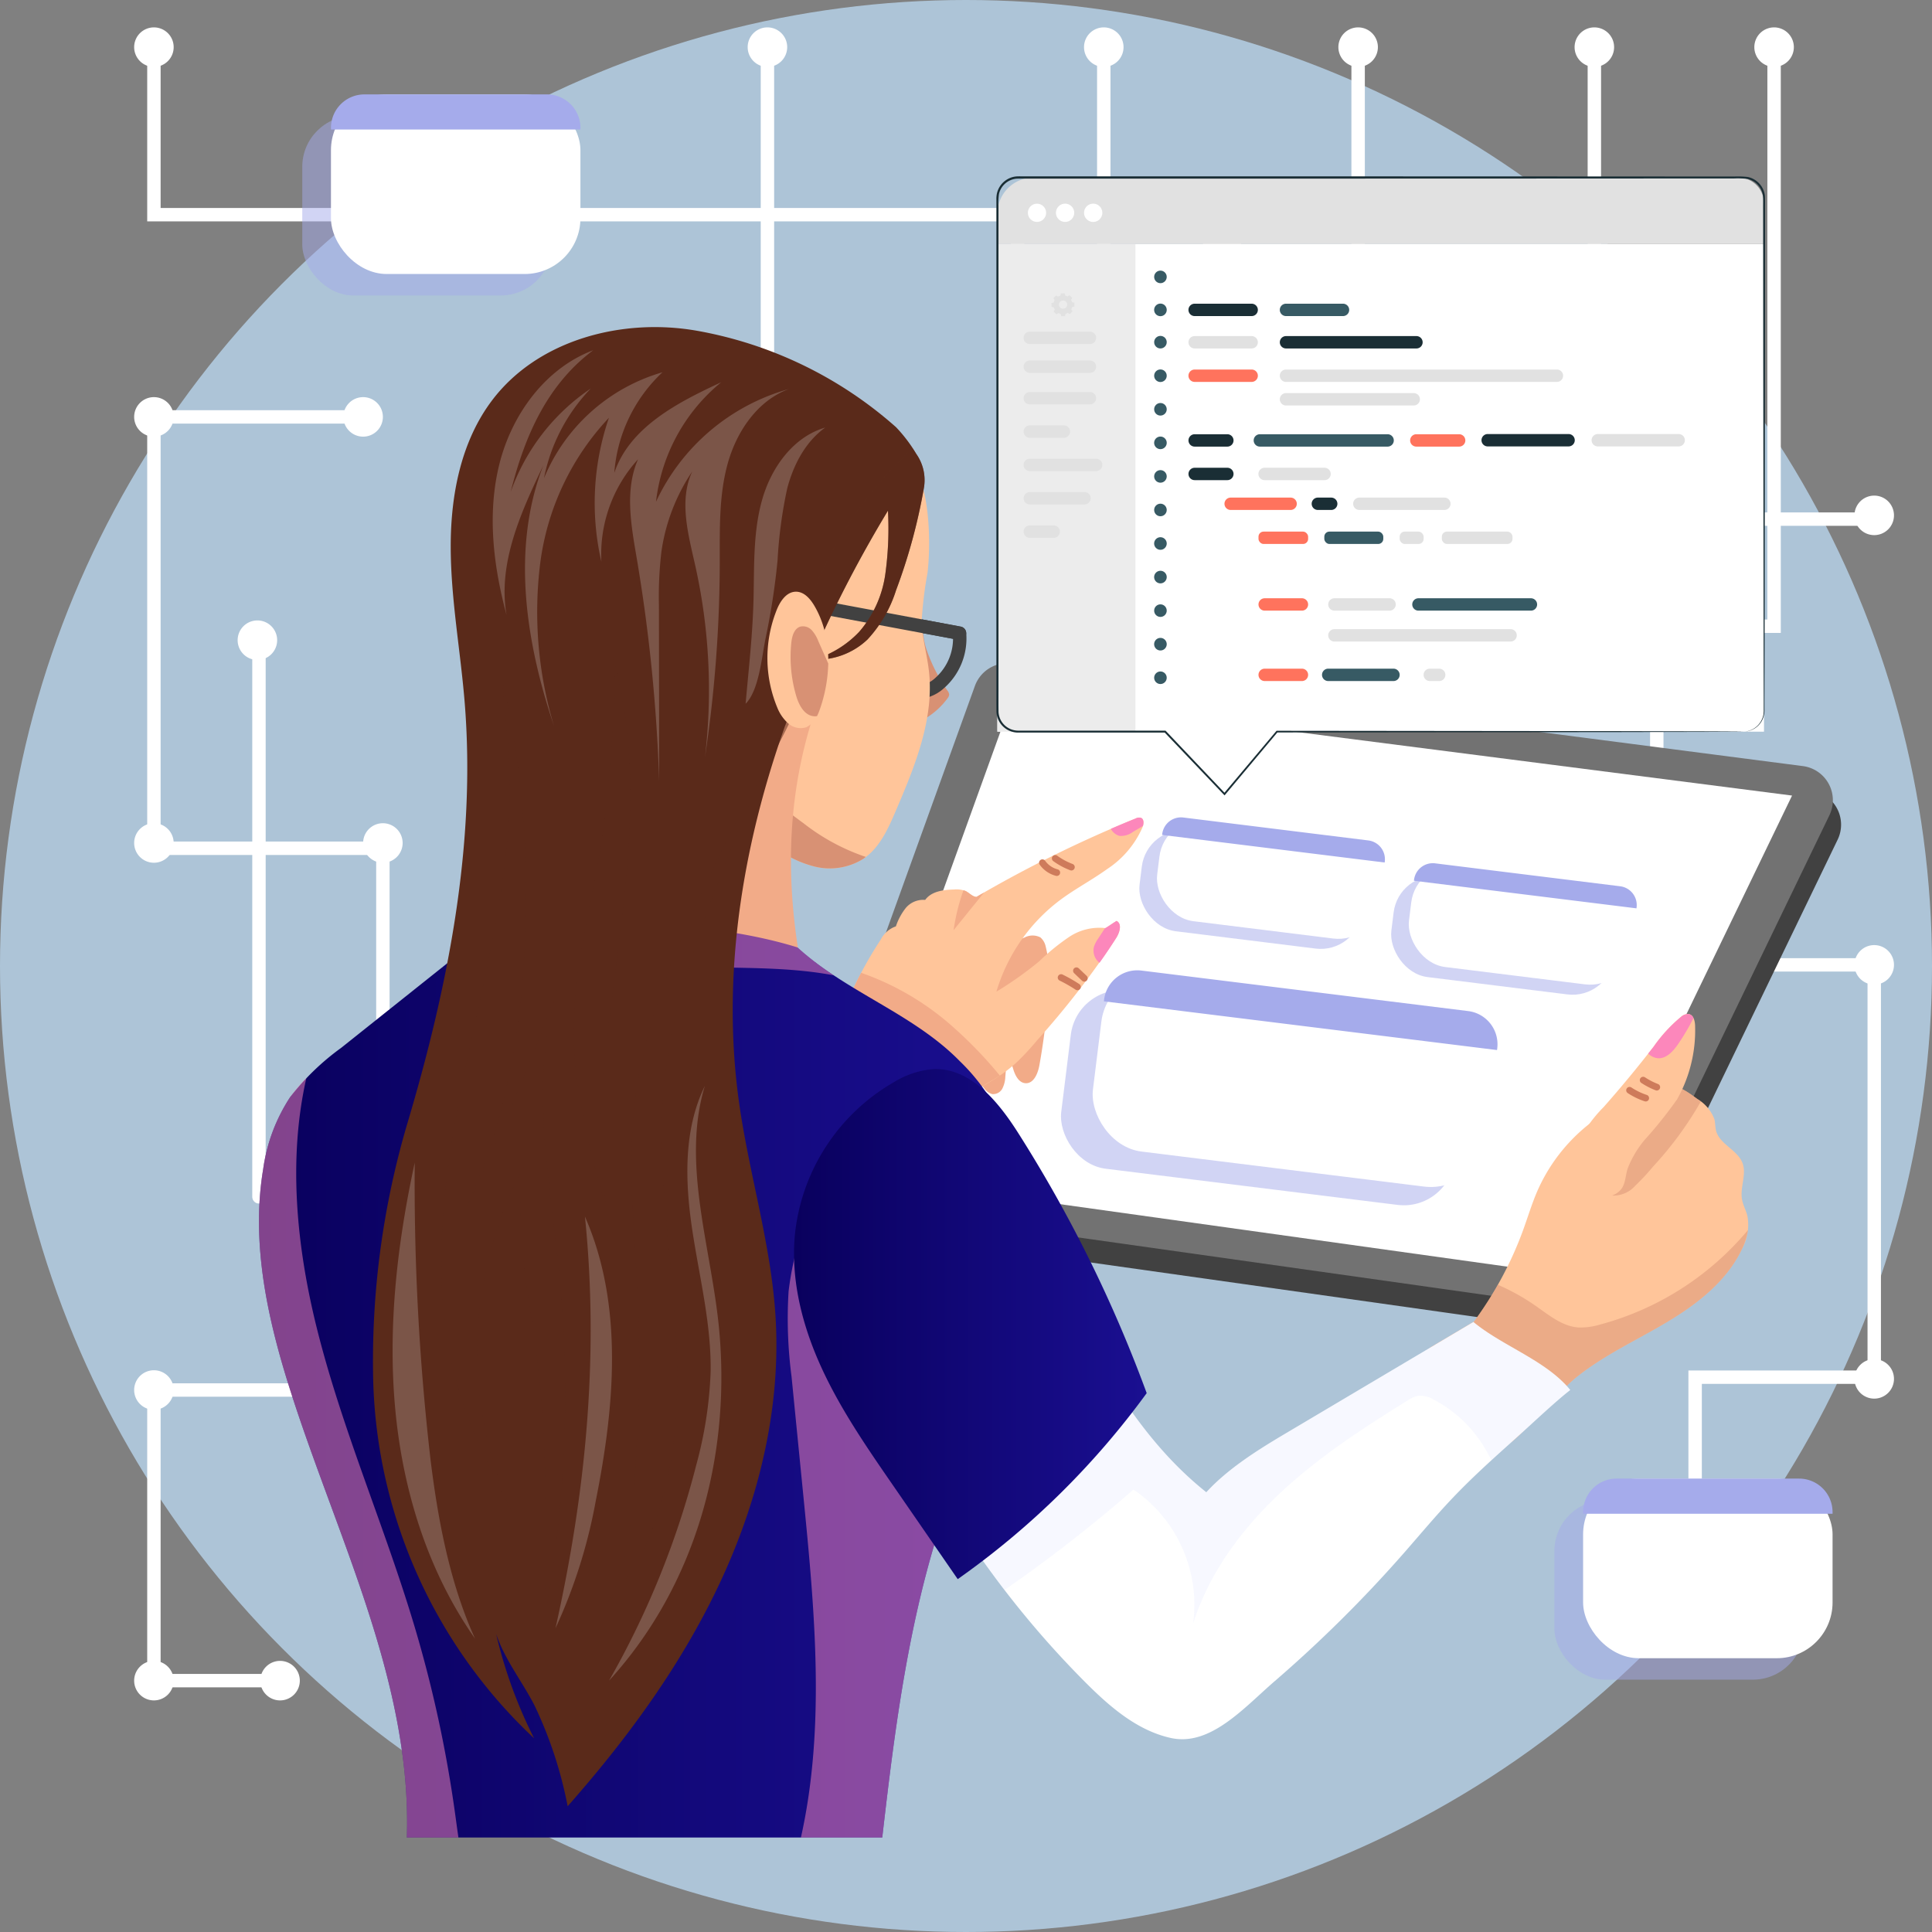 <svg xmlns="http://www.w3.org/2000/svg" xmlns:xlink="http://www.w3.org/1999/xlink" width="288" height="288" viewBox="0 0 288 288">
  <rect x="0" y="0" width="288" height="288" fill="#808080" stroke="none"/>
  <defs>
    <linearGradient id="linear-gradient" y1="0.5" x2="1" y2="0.5" gradientUnits="objectBoundingBox">
      <stop offset="0" stop-color="#09005d"/>
      <stop offset="1" stop-color="#1a0f91"/>
    </linearGradient>
  </defs>
  <g id="Grupo_109763" data-name="Grupo 109763" transform="translate(-265 -9901)">
    <circle id="Elipse_4882" data-name="Elipse 4882" cx="144" cy="144" r="144" transform="translate(265 9901)" fill="#bddcf6" opacity="0.74"/>
    <g id="Grupo_109762" data-name="Grupo 109762" transform="translate(-6789.479 5733.092)">
      <g id="Grupo_109676" data-name="Grupo 109676" transform="translate(7074.478 4171.991)">
        <path id="Trazado_116122" data-name="Trazado 116122" d="M7193.035,4175.655v38.092h71.352v29.281h-39.433" transform="translate(-7048.496 -4171.188)" fill="none" stroke="#fff" stroke-linecap="round" stroke-miterlimit="10" stroke-width="2"/>
        <line id="Línea_181" data-name="Línea 181" y2="73.68" transform="translate(162.17 32.99)" fill="none" stroke="#fff" stroke-linecap="round" stroke-miterlimit="10" stroke-width="2"/>
        <path id="Trazado_116123" data-name="Trazado 116123" d="M7198.281,4277.858v-48.291H7229.8v-53.912" transform="translate(-7047.346 -4171.188)" fill="none" stroke="#fff" stroke-linecap="round" stroke-miterlimit="10" stroke-width="2"/>
        <line id="Línea_182" data-name="Línea 182" y1="35.413" transform="translate(217.669 4.467)" fill="none" stroke="#fff" stroke-linecap="round" stroke-miterlimit="10" stroke-width="2"/>
        <path id="Trazado_116124" data-name="Trazado 116124" d="M7286.141,4174.406v86.322h-62.006v26.207" transform="translate(-7041.68 -4171.462)" fill="none" stroke="#fff" stroke-linecap="round" stroke-miterlimit="10" stroke-width="2"/>
        <path id="Trazado_116125" data-name="Trazado 116125" d="M7260.652,4277.659v-45.543h32.413" transform="translate(-7033.677 -4158.814)" fill="none" stroke="#fff" stroke-linecap="round" stroke-miterlimit="10" stroke-width="2"/>
        <path id="Trazado_116126" data-name="Trazado 116126" d="M7266.368,4365.3V4348.08h26.7v-61.464h-32.413" transform="translate(-7033.677 -4146.87)" fill="none" stroke="#fff" stroke-linecap="round" stroke-miterlimit="10" stroke-width="2"/>
        <path id="Trazado_116127" data-name="Trazado 116127" d="M7076.893,4382.617V4338.6h24.879" transform="translate(-7073.948 -4135.478)" fill="none" stroke="#fff" stroke-linecap="round" stroke-miterlimit="10" stroke-width="2"/>
        <path id="Trazado_116128" data-name="Trazado 116128" d="M7111.025,4321.165v-37.248h-34.132v-64.3h30.238" transform="translate(-7073.948 -4161.554)" fill="none" stroke="#fff" stroke-linecap="round" stroke-miterlimit="10" stroke-width="2"/>
        <line id="Línea_183" data-name="Línea 183" y2="81.938" transform="translate(18.605 92.388)" fill="none" stroke="#fff" stroke-linecap="round" stroke-miterlimit="10" stroke-width="2"/>
        <path id="Trazado_116129" data-name="Trazado 116129" d="M7076.893,4174.406v24.975h128.743v85.9" transform="translate(-7073.948 -4171.462)" fill="none" stroke="#fff" stroke-linecap="round" stroke-miterlimit="10" stroke-width="2"/>
        <line id="Línea_184" data-name="Línea 184" y1="56.388" transform="translate(94.401 1.672)" fill="none" stroke="#fff" stroke-linecap="round" stroke-miterlimit="10" stroke-width="2"/>
        <path id="Trazado_116130" data-name="Trazado 116130" d="M7093.021,4247.449a2.945,2.945,0,1,1-2.944-2.945A2.945,2.945,0,0,1,7093.021,4247.449Z" transform="translate(-7071.705 -4156.1)" fill="#fff"/>
        <path id="Trazado_116131" data-name="Trazado 116131" d="M7080.368,4174.935a2.945,2.945,0,1,1-2.944-2.944A2.944,2.944,0,0,1,7080.368,4174.935Z" transform="translate(-7074.478 -4171.991)" fill="#fff"/>
        <path id="Trazado_116132" data-name="Trazado 116132" d="M7155.384,4174.935a2.945,2.945,0,1,1-2.944-2.944A2.944,2.944,0,0,1,7155.384,4174.935Z" transform="translate(-7058.038 -4171.991)" fill="#fff"/>
        <path id="Trazado_116133" data-name="Trazado 116133" d="M7196.51,4174.935a2.945,2.945,0,1,1-2.945-2.944A2.945,2.945,0,0,1,7196.51,4174.935Z" transform="translate(-7049.025 -4171.991)" fill="#fff"/>
        <path id="Trazado_116134" data-name="Trazado 116134" d="M7227.609,4174.935a2.944,2.944,0,1,1-2.945-2.944A2.944,2.944,0,0,1,7227.609,4174.935Z" transform="translate(-7042.209 -4171.991)" fill="#fff"/>
        <path id="Trazado_116135" data-name="Trazado 116135" d="M7256.493,4174.935a2.945,2.945,0,1,1-2.944-2.944A2.944,2.944,0,0,1,7256.493,4174.935Z" transform="translate(-7035.88 -4171.991)" fill="#fff"/>
        <path id="Trazado_116136" data-name="Trazado 116136" d="M7278.47,4174.935a2.945,2.945,0,1,1-2.945-2.944A2.945,2.945,0,0,1,7278.47,4174.935Z" transform="translate(-7031.063 -4171.991)" fill="#fff"/>
        <path id="Trazado_116137" data-name="Trazado 116137" d="M7222.523,4231.446a2.945,2.945,0,1,1-2.944-2.945A2.945,2.945,0,0,1,7222.523,4231.446Z" transform="translate(-7043.324 -4159.607)" fill="#fff"/>
        <path id="Trazado_116138" data-name="Trazado 116138" d="M7290.713,4287.146a2.945,2.945,0,1,1-2.945-2.945A2.946,2.946,0,0,1,7290.713,4287.146Z" transform="translate(-7028.38 -4147.4)" fill="#fff"/>
        <path id="Trazado_116139" data-name="Trazado 116139" d="M7290.713,4337.77a2.945,2.945,0,1,1-2.945-2.946A2.945,2.945,0,0,1,7290.713,4337.77Z" transform="translate(-7028.38 -4136.306)" fill="#fff"/>
        <path id="Trazado_116140" data-name="Trazado 116140" d="M7290.713,4232.187a2.945,2.945,0,1,1-2.945-2.946A2.944,2.944,0,0,1,7290.713,4232.187Z" transform="translate(-7028.38 -4159.444)" fill="#fff"/>
        <path id="Trazado_116141" data-name="Trazado 116141" d="M7186.274,4195.422a2.945,2.945,0,1,1-2.944-2.946A2.944,2.944,0,0,1,7186.274,4195.422Z" transform="translate(-7051.268 -4167.501)" fill="#fff"/>
        <path id="Trazado_116142" data-name="Trazado 116142" d="M7196.51,4207.429a2.945,2.945,0,1,1-2.945-2.945A2.946,2.946,0,0,1,7196.51,4207.429Z" transform="translate(-7049.025 -4164.87)" fill="#fff"/>
        <path id="Trazado_116143" data-name="Trazado 116143" d="M7210.971,4199.58a2.945,2.945,0,1,1-2.945-2.944A2.944,2.944,0,0,1,7210.971,4199.58Z" transform="translate(-7045.856 -4166.59)" fill="#fff"/>
        <path id="Trazado_116144" data-name="Trazado 116144" d="M7201.863,4220.405a2.945,2.945,0,1,1-2.944-2.944A2.944,2.944,0,0,1,7201.863,4220.405Z" transform="translate(-7047.852 -4162.026)" fill="#fff"/>
        <path id="Trazado_116145" data-name="Trazado 116145" d="M7108.363,4272.244a2.945,2.945,0,1,1-2.944-2.944A2.944,2.944,0,0,1,7108.363,4272.244Z" transform="translate(-7068.342 -4150.666)" fill="#fff"/>
        <path id="Trazado_116146" data-name="Trazado 116146" d="M7080.368,4339.13a2.945,2.945,0,1,1-2.944-2.944A2.945,2.945,0,0,1,7080.368,4339.13Z" transform="translate(-7074.478 -4136.007)" fill="#fff"/>
        <path id="Trazado_116147" data-name="Trazado 116147" d="M7080.368,4374.667a2.945,2.945,0,1,1-2.944-2.945A2.944,2.944,0,0,1,7080.368,4374.667Z" transform="translate(-7074.478 -4128.219)" fill="#fff"/>
        <path id="Trazado_116148" data-name="Trazado 116148" d="M7095.792,4374.667a2.945,2.945,0,1,1-2.945-2.945A2.945,2.945,0,0,1,7095.792,4374.667Z" transform="translate(-7071.098 -4128.219)" fill="#fff"/>
        <path id="Trazado_116149" data-name="Trazado 116149" d="M7105.948,4220.145A2.945,2.945,0,1,1,7103,4217.2,2.945,2.945,0,0,1,7105.948,4220.145Z" transform="translate(-7068.872 -4162.083)" fill="#fff"/>
        <path id="Trazado_116150" data-name="Trazado 116150" d="M7080.368,4220.145a2.945,2.945,0,1,1-2.944-2.945A2.945,2.945,0,0,1,7080.368,4220.145Z" transform="translate(-7074.478 -4162.083)" fill="#fff"/>
        <path id="Trazado_116151" data-name="Trazado 116151" d="M7080.368,4272.244a2.945,2.945,0,1,1-2.944-2.944A2.944,2.944,0,0,1,7080.368,4272.244Z" transform="translate(-7074.478 -4150.666)" fill="#fff"/>
        <line id="Línea_185" data-name="Línea 185" x2="18.372" transform="translate(2.945 246.448)" fill="none" stroke="#fff" stroke-linecap="round" stroke-miterlimit="10" stroke-width="2"/>
        <g id="Grupo_109673" data-name="Grupo 109673" transform="translate(25.059 9.988)">
          <rect id="Rectángulo_40988" data-name="Rectángulo 40988" width="37.187" height="26.774" rx="7.599" transform="translate(0 3.198)" fill="#a5abeb" opacity="0.5" style="mix-blend-mode: multiply;isolation: isolate"/>
          <rect id="Rectángulo_40989" data-name="Rectángulo 40989" width="37.187" height="26.774" rx="8.314" transform="translate(4.278)" fill="#fff"/>
          <g id="Grupo_109672" data-name="Grupo 109672" transform="translate(4.279 0.001)">
            <path id="Trazado_116152" data-name="Trazado 116152" d="M7135.728,4185.171a4.988,4.988,0,0,0-4.988-4.987h-27.211a4.987,4.987,0,0,0-4.987,4.987v.25h37.187Z" transform="translate(-7098.542 -4180.184)" fill="#a5abeb"/>
          </g>
        </g>
        <g id="Grupo_109675" data-name="Grupo 109675" transform="translate(211.713 216.33)">
          <rect id="Rectángulo_40990" data-name="Rectángulo 40990" width="37.187" height="26.774" rx="7.599" transform="translate(0 3.198)" fill="#a5abeb" opacity="0.5" style="mix-blend-mode: multiply;isolation: isolate"/>
          <rect id="Rectángulo_40991" data-name="Rectángulo 40991" width="37.187" height="26.774" rx="8.314" transform="translate(4.278)" fill="#fff"/>
          <g id="Grupo_109674" data-name="Grupo 109674" transform="translate(4.278)">
            <path id="Trazado_116153" data-name="Trazado 116153" d="M7288.829,4354.422a4.989,4.989,0,0,0-4.987-4.989H7256.63a4.989,4.989,0,0,0-4.987,4.989v.25h37.187Z" transform="translate(-7251.643 -4349.434)" fill="#a5abeb"/>
          </g>
        </g>
      </g>
      <g id="Grupo_109677" data-name="Grupo 109677" transform="translate(7174.167 4266.773)">
        <path id="Trazado_116154" data-name="Trazado 116154" d="M7276.283,4345.732l33.991-70.355a5.131,5.131,0,0,0-3.959-7.32l-117.941-15.292a5.13,5.13,0,0,0-5.486,3.347l-25.33,70.216a5.13,5.13,0,0,0,4.108,6.821l109.279,15.431A5.131,5.131,0,0,0,7276.283,4345.732Z" transform="translate(-7156.026 -4249.08)" fill="#414141"/>
        <path id="Trazado_116155" data-name="Trazado 116155" d="M7275.278,4342.745l33.992-70.355a5.13,5.13,0,0,0-3.96-7.32l-117.94-15.293a5.131,5.131,0,0,0-5.485,3.348l-25.33,70.216a5.13,5.13,0,0,0,4.108,6.821l109.278,15.431A5.128,5.128,0,0,0,7275.278,4342.745Z" transform="translate(-7156.247 -4249.735)" fill="#727272"/>
        <path id="Trazado_116156" data-name="Trazado 116156" d="M7268.21,4339.935l34.467-71.339-116.067-14.9-25.7,71.249Z" transform="translate(-7155.226 -4248.867)" fill="#fff"/>
      </g>
      <g id="Grupo_109682" data-name="Grupo 109682" transform="translate(7175.359 4289.776)">
        <path id="Trazado_116157" data-name="Trazado 116157" d="M7179.046,4304.374a2.09,2.09,0,0,0,1.17.817,1.554,1.554,0,0,0,1.5-.835,4.214,4.214,0,0,0,.438-1.759,37.982,37.982,0,0,0-.24-8.958c-.22-1.508-.739-3.254-2.18-3.748a2.908,2.908,0,0,0-3.193,1.32,6.392,6.392,0,0,0-.828,3.569A14.883,14.883,0,0,0,7179.046,4304.374Z" transform="translate(-7153.172 -4263.963)" fill="#f2ab88"/>
        <path id="Trazado_116158" data-name="Trazado 116158" d="M7184.787,4283.339a2.544,2.544,0,0,1,2.377-.028,2.443,2.443,0,0,1,.779,1.319,19.312,19.312,0,0,1,.421,7,104.191,104.191,0,0,1-1.348,10.735c-.22,1.233-.856,2.785-2.105,2.68-.966-.08-1.5-1.142-1.785-2.067a24.8,24.8,0,0,1-1.112-7.422,2.1,2.1,0,0,0-.442-1.635c-.645-.576-1.646-.119-2.391.319-3.873,2.283-2.267-3.788-1.312-5.514C7179.224,4286.27,7182.258,4284.322,7184.787,4283.339Z" transform="translate(-7152.954 -4265.443)" fill="#f2ab88"/>
        <path id="Trazado_116159" data-name="Trazado 116159" d="M7162.271,4297a59.008,59.008,0,0,1,5.367-10.2,3.971,3.971,0,0,1,2.254-1.971,9,9,0,0,1,1.5-2.775,3.4,3.4,0,0,1,2.866-1.169c.931-1.295,2.725-1.512,4.319-1.552a3.688,3.688,0,0,1,1.7.227c.556.269.993.824,1.608.883a186.762,186.762,0,0,1,23.743-11.692,1.087,1.087,0,0,1,.786-.1c.487.193.433.9.248,1.392a14.291,14.291,0,0,1-5.3,6.259c-2.252,1.622-4.727,2.918-6.952,4.575a26.528,26.528,0,0,0-9.533,13.683,53.919,53.919,0,0,0,6.385-4.527,33.109,33.109,0,0,1,4.431-3.612,8.1,8.1,0,0,1,5.441-1.333c.553-.328,1.1-.737,1.655-1.067.838.432.467,1.7-.031,2.5A128.947,128.947,0,0,1,7191,4301.748a39.16,39.16,0,0,1-2.984,3.235c-3.276,3.06-7.481,4.888-11.6,6.661-2.641,1.137-5.365,2.293-8.24,2.347a20.913,20.913,0,0,1-7.7-1.785,5.133,5.133,0,0,1-2.919-2.016c-.715-1.332-.147-2.966.463-4.349C7159.414,4302.689,7160.971,4300.192,7162.271,4297Z" transform="translate(-7157.224 -4268.604)" fill="#ffc59a"/>
        <g id="Grupo_109678" data-name="Grupo 109678" transform="translate(34.51 6.093)">
          <path id="Trazado_116160" data-name="Trazado 116160" d="M7185.53,4274.128a3.816,3.816,0,0,0,2.142,1.472" transform="translate(-7185.53 -4273.485)" fill="none" stroke="#ce7b5b" stroke-linecap="round" stroke-linejoin="round" stroke-width="1"/>
          <path id="Trazado_116161" data-name="Trazado 116161" d="M7187.1,4273.6a10.207,10.207,0,0,0,2.408,1.3" transform="translate(-7185.187 -4273.601)" fill="none" stroke="#ce7b5b" stroke-linecap="round" stroke-linejoin="round" stroke-width="1"/>
          <path id="Trazado_116162" data-name="Trazado 116162" d="M7187.816,4288.171a22.389,22.389,0,0,1,2.433,1.386" transform="translate(-7185.029 -4270.408)" fill="none" stroke="#ce7b5b" stroke-linecap="round" stroke-linejoin="round" stroke-width="1"/>
          <path id="Trazado_116163" data-name="Trazado 116163" d="M7189.691,4287.336l1.174,1.122" transform="translate(-7184.618 -4270.59)" fill="none" stroke="#ce7b5b" stroke-linecap="round" stroke-linejoin="round" stroke-width="1"/>
        </g>
        <g id="Grupo_109679" data-name="Grupo 109679" transform="translate(42.116)">
          <path id="Trazado_116164" data-name="Trazado 116164" d="M7191.833,4285.15a2.35,2.35,0,0,0,.842,2.342c.874-1.226,1.718-2.473,2.516-3.751.5-.8.869-2.066.031-2.5-.553.33-1.1.739-1.655,1.067-.021,0-.043,0-.064-.006q-.5.776-1.011,1.551A4.569,4.569,0,0,0,7191.833,4285.15Z" transform="translate(-7191.77 -4265.833)" fill="#fc87bb"/>
          <path id="Trazado_116165" data-name="Trazado 116165" d="M7195.205,4271.344a2.953,2.953,0,0,0,1.989-.6q.747-.439,1.492-.881c.135-.473.131-1.05-.3-1.222a1.087,1.087,0,0,0-.786.1c-1.233.494-2.465,1.014-3.7,1.544A2.054,2.054,0,0,0,7195.205,4271.344Z" transform="translate(-7191.302 -4268.604)" fill="#fc87bb"/>
        </g>
        <g id="Grupo_109680" data-name="Grupo 109680" transform="translate(21.271 10.841)">
          <path id="Trazado_116166" data-name="Trazado 116166" d="M7179.206,4277.843c-.378.217-.76.429-1.137.646-.615-.058-1.053-.614-1.608-.883a1.953,1.953,0,0,0-.318-.111,30.349,30.349,0,0,0-1.471,5.949Q7176.939,4280.645,7179.206,4277.843Z" transform="translate(-7174.672 -4277.495)" fill="#f2ab88"/>
        </g>
        <g id="Grupo_109681" data-name="Grupo 109681" transform="translate(0 23.147)">
          <path id="Trazado_116167" data-name="Trazado 116167" d="M7178.678,4295.9a40.709,40.709,0,0,0-13.965-8.312q-1.348,2.563-2.442,5.25c-1.3,3.193-2.856,5.69-4.25,8.843-.61,1.383-1.178,3.016-.463,4.349a5.136,5.136,0,0,0,2.919,2.016,20.913,20.913,0,0,0,7.7,1.785c2.875-.054,5.6-1.21,8.24-2.347a52.685,52.685,0,0,0,8.974-4.572A62.961,62.961,0,0,0,7178.678,4295.9Z" transform="translate(-7157.224 -4287.589)" fill="#f2ab88"/>
        </g>
      </g>
      <path id="Trazado_116168" data-name="Trazado 116168" d="M7280.235,4320.832c-.216-.854-.667-1.641-.812-2.509-.3-1.777.716-3.668.087-5.357-.736-1.98-3.413-2.792-3.947-4.835-.144-.547-.108-1.129-.237-1.68a5.893,5.893,0,0,0-2.562-3.053c-1.494-1.112-3.168-2.28-5.024-2.135a7.825,7.825,0,0,0-2.761.943c-1.156.567-2.454,1.407-3.614,1.968a26.027,26.027,0,0,0-12.437,12.94c-.812,1.871-1.4,3.83-2.095,5.749a54.354,54.354,0,0,1-7.414,13.8l-.024-.018-6.467,3.837a65.355,65.355,0,0,1,12.209,14.012l.6-.539c2.168-1.94,6.8-7.37,9.1-9.151,4.116-3.28,8.963-5.485,13.479-8.187s8.877-6.113,11.123-10.873A7.46,7.46,0,0,0,7280.235,4320.832Z" transform="translate(34.725 28.328)" fill="#ffc59a"/>
      <g id="Grupo_109685" data-name="Grupo 109685" transform="translate(7267.651 4319.054)">
        <g id="Grupo_109683" data-name="Grupo 109683" transform="translate(0 10.525)" opacity="0.5">
          <path id="Trazado_116169" data-name="Trazado 116169" d="M7252.718,4314.632c.7,1.4,1.635,2.966,3.184,3.17a4.285,4.285,0,0,0,3.249-1.439,33.622,33.622,0,0,0,2.7-2.9,52.325,52.325,0,0,0,7.1-9.668c-.174-.136-.349-.27-.522-.4-1.494-1.112-3.168-2.28-5.024-2.135a7.825,7.825,0,0,0-2.761.943c-.814.4-1.7.93-2.552,1.407-.794,1.045-1.562,2.113-2.291,3.2A17.738,17.738,0,0,0,7252.718,4314.632Z" transform="translate(-7228.589 -4301.251)" fill="#d89174"/>
          <path id="Trazado_116170" data-name="Trazado 116170" d="M7258.283,4333.127a9.954,9.954,0,0,1-3.278.436c-2.388-.189-4.358-1.842-6.323-3.214a32.327,32.327,0,0,0-5.651-3.151,54.415,54.415,0,0,1-3.612,5.571l-.024-.018-6.467,3.837a65.355,65.355,0,0,1,12.209,14.012l.6-.539c2.168-1.94,6.8-7.37,9.1-9.151,4.116-3.28,8.963-5.485,13.479-8.187s8.877-6.113,11.123-10.873a9.768,9.768,0,0,0,.885-2.812A43.349,43.349,0,0,1,7258.283,4333.127Z" transform="translate(-7232.926 -4297.353)" fill="#d89174"/>
        </g>
        <path id="Trazado_116171" data-name="Trazado 116171" d="M7261.046,4311.424a63.257,63.257,0,0,0,4.867-6.081,20.912,20.912,0,0,0,2.687-10.815c0-.778-.2-1.777-.969-1.9a1.587,1.587,0,0,0-1.137.425,22.457,22.457,0,0,0-4.065,4.424q-3.584,4.629-7.462,9.018a20.287,20.287,0,0,0-3.918,5.517c-.855,2.1-.861,4.707.6,6.443,1.352,1.61,4.587,2.083,5.978.219.622-.834.6-2.158.956-3.115A15.375,15.375,0,0,1,7261.046,4311.424Z" transform="translate(-7229.083 -4292.618)" fill="#ffc59a"/>
        <path id="Trazado_116172" data-name="Trazado 116172" d="M7257.324,4301.952a10.043,10.043,0,0,0,2.408,1.169" transform="translate(-7227.58 -4290.573)" fill="none" stroke="#ce7b5b" stroke-linecap="round" stroke-linejoin="round" stroke-width="1"/>
        <path id="Trazado_116173" data-name="Trazado 116173" d="M7258.987,4300.712a10.752,10.752,0,0,0,2.029,1.046" transform="translate(-7227.215 -4290.844)" fill="none" stroke="#ce7b5b" stroke-linecap="round" stroke-linejoin="round" stroke-width="1"/>
        <g id="Grupo_109684" data-name="Grupo 109684" transform="translate(32.519)">
          <path id="Trazado_116174" data-name="Trazado 116174" d="M7264.008,4297.19a32.423,32.423,0,0,0,2.345-3.958.977.977,0,0,0-.724-.6,1.587,1.587,0,0,0-1.137.425,22.457,22.457,0,0,0-4.065,4.424c-.272.353-.552.7-.827,1.051a2.483,2.483,0,0,0,1.365.681C7262.238,4299.357,7263.276,4298.241,7264.008,4297.19Z" transform="translate(-7259.6 -4292.618)" fill="#fc87bb"/>
        </g>
      </g>
      <path id="Trazado_116175" data-name="Trazado 116175" d="M7182.652,4418.574h-70.87c.766-23.123-10.388-44.7-17.4-66.74-3.38-10.618-5.845-21.873-4.021-32.865a26.038,26.038,0,0,1,4.012-10.742,37.019,37.019,0,0,1,7.612-7.363l28.58-22.781c6.449.555,13.039.772,19.489,1.327,7,.6,14.564,1.445,19.7,6.242,7.32,6.841,17.449,10.024,24.453,17.188a29.067,29.067,0,0,1,5.045,6.447,26.881,26.881,0,0,1,2.474,7.547c2.216,11.261.94,23.035-2.531,33.973-1.4,4.42-3.156,8.721-4.908,13.015C7187.069,4381.506,7184.694,4400.856,7182.652,4418.574Z" transform="translate(3.344 23.251)" fill="url(#linear-gradient)"/>
      <g id="Grupo_109686" data-name="Grupo 109686" transform="translate(7131.588 4301.334)" opacity="0.5" style="mix-blend-mode: multiply;isolation: isolate">
        <path id="Trazado_116176" data-name="Trazado 116176" d="M7142.789,4288.479c8.561.746,17.313-.022,25.715,1.57a43.376,43.376,0,0,1-5.677-4.4c-5.134-4.8-12.7-5.64-19.7-6.242-6.45-.555-13.04-.772-19.489-1.327q-1.16.923-2.318,1.847C7126.674,4285.364,7134.976,4287.8,7142.789,4288.479Z" transform="translate(-7121.321 -4278.084)" fill="#fc87bb"/>
        <path id="Trazado_116177" data-name="Trazado 116177" d="M7185.084,4303.847c-1.292-2.414-6.132,4.585-8.047,2.627-1.168-1.193-.923-2.557-2.235-3.563-6.642,5.891-10.745,4.167-14.861,12.036a45.8,45.8,0,0,0-5.416,16.771,66.256,66.256,0,0,0,.441,12.706q.889,8.974,1.777,17.947c1.676,16.907,3.3,34.3-.38,50.763h12.126c2.042-17.718,4.417-37.068,11.629-54.752,1.752-4.294,3.5-8.594,4.908-13.015,3.472-10.938,4.747-22.712,2.531-33.973A26.881,26.881,0,0,0,7185.084,4303.847Z" transform="translate(-7114.08 -4272.643)" fill="#fc87bb"/>
      </g>
      <g id="Grupo_109687" data-name="Grupo 109687" transform="translate(7093.083 4328.597)" opacity="0.5" style="mix-blend-mode: multiply;isolation: isolate">
        <path id="Trazado_116178" data-name="Trazado 116178" d="M7112.9,4382.12c-4.437-14.844-10.711-29.122-14.482-44.149-3.07-12.241-4.379-25.329-1.614-37.525a22.352,22.352,0,0,0-2.435,2.881,26.038,26.038,0,0,0-4.012,10.742c-1.824,10.992.641,22.248,4.021,32.865,7.017,22.044,18.17,43.617,17.4,66.74h7.691c-.182-1.247-.346-2.5-.518-3.729A187.167,187.167,0,0,0,7112.9,4382.12Z" transform="translate(-7089.738 -4300.446)" fill="#fc87bb"/>
      </g>
      <g id="Grupo_109689" data-name="Grupo 109689" transform="translate(7196.469 4364.977)">
        <path id="Trazado_116179" data-name="Trazado 116179" d="M7266.623,4340.423c-3.569-4.4-10.068-6.519-14.434-10.137l-28.127,16.691c-4.068,2.414-8.5,5.2-11.69,8.691-5.917-4.729-10.277-10.4-14.331-16.8-1.526,2.871-5.563,3.241-7.875,5.528-1.3,1.284-1.95,3.075-3.055,4.528a17.675,17.675,0,0,1-3.632,3.283c-3.162,2.364-5.779,4.509-8.939,6.875a142.077,142.077,0,0,0,19.674,24.784c3.665,3.685,7.782,7.3,12.856,8.426,5.912,1.309,10.931-4.525,15.516-8.483a195.585,195.585,0,0,0,19.14-18.971c2.452-2.792,4.825-5.654,7.388-8.345,2.978-3.13,6.2-6.016,9.417-8.9C7260.7,4345.656,7264.324,4342.205,7266.623,4340.423Z" transform="translate(-7174.54 -4330.286)" fill="#fff"/>
        <g id="Grupo_109688" data-name="Grupo 109688" opacity="0.2" style="mix-blend-mode: multiply;isolation: isolate">
          <path id="Trazado_116180" data-name="Trazado 116180" d="M7252.189,4330.286l-28.128,16.691c-4.067,2.414-8.5,5.2-11.689,8.691-5.917-4.729-10.277-10.4-14.331-16.8-1.526,2.871-5.563,3.241-7.875,5.528-1.3,1.284-1.95,3.075-3.055,4.528a17.675,17.675,0,0,1-3.632,3.283c-3.162,2.364-5.779,4.509-8.939,6.875,2.4,3.838,5,7.551,7.757,11.142a217.924,217.924,0,0,0,19.227-14.966,20.824,20.824,0,0,1,8.885,19.965c2.371-7.483,7.193-14.012,12.914-19.387s12.342-9.691,19.014-13.827a4.376,4.376,0,0,1,1.684-.738,3.97,3.97,0,0,1,2.294.608,19.262,19.262,0,0,1,6.8,6.006,23.529,23.529,0,0,1,1.762,3.015q1.816-1.663,3.652-3.305c2.168-1.94,5.794-5.391,8.093-7.173C7263.053,4336.019,7256.554,4333.9,7252.189,4330.286Z" transform="translate(-7174.54 -4330.286)" fill="#d6dcfe"/>
        </g>
      </g>
      <path id="Trazado_116181" data-name="Trazado 116181" d="M7207.731,4347.667a201.933,201.933,0,0,0-19.14-38.756c-2.951-4.646-7.028-9.68-12.53-9.552a13.075,13.075,0,0,0-5.983,1.936,29.741,29.741,0,0,0-14.779,22.649c-.662,6.8,1.088,13.659,3.928,19.872s6.738,11.871,10.616,17.492l9.718,14.086A121.013,121.013,0,0,0,7207.731,4347.667Z" transform="translate(17.683 27.913)" fill="url(#linear-gradient)"/>
      <g id="Grupo_109695" data-name="Grupo 109695" transform="translate(7110.077 4216.668)">
        <path id="Trazado_116182" data-name="Trazado 116182" d="M7175.16,4255.3a1.076,1.076,0,0,1,.261.6,1,1,0,0,1-.24.548,11.141,11.141,0,0,1-5.07,3.853,1.244,1.244,0,0,1-.672.111c-.519-.1-.711-.732-.79-1.254-.783-5.136-.564-11.471,1.753-16.221,1.075,1.379.99,4.271,1.57,6.021A24.373,24.373,0,0,0,7175.16,4255.3Z" transform="translate(-7089.529 -4201.118)" fill="#d89174"/>
        <path id="Trazado_116183" data-name="Trazado 116183" d="M7156.479,4242.533l23.061,4.306a8.864,8.864,0,0,1-3.018,7.481,5.15,5.15,0,0,1-3.967,1.311" transform="translate(-7092.105 -4201.208)" fill="none" stroke="#414141" stroke-linecap="round" stroke-linejoin="round" stroke-width="2"/>
        <path id="Trazado_116184" data-name="Trazado 116184" d="M7177.621,4242.028a59.006,59.006,0,0,0-.869,7.066c.021,2.519.767,4.973,1.061,7.475.847,7.219-2.073,14.288-4.932,20.972-1.14,2.664-2.395,5.473-4.789,7.106a9.436,9.436,0,0,1-7.328,1.176,16.511,16.511,0,0,1-6.7-3.513c-7.611-6.223-11.27-16.56-10.45-26.357s5.756-18.976,12.626-26.009c2.656-2.72,5.729-5.223,9.4-6.216,3.274-.887,8.731-.4,10.4,3.1C7177.945,4230.834,7178.107,4237.7,7177.621,4242.028Z" transform="translate(-7094.951 -4205.414)" fill="#ffc59a"/>
        <g id="Grupo_109690" data-name="Grupo 109690" transform="translate(49.501 61.11)">
          <path id="Trazado_116185" data-name="Trazado 116185" d="M7144.28,4258.761a29.2,29.2,0,0,0,9.61,15.787,16.5,16.5,0,0,0,6.7,3.512,9.432,9.432,0,0,0,7.328-1.175c.116-.078.217-.172.327-.256a31.232,31.232,0,0,1-9.288-5.02A108.889,108.889,0,0,1,7144.28,4258.761Z" transform="translate(-7144.28 -4258.761)" fill="#d89174"/>
        </g>
        <line id="Línea_186" data-name="Línea 186" x2="23.061" y2="4.306" transform="translate(64.374 41.325)" fill="none" stroke="#414141" stroke-linecap="round" stroke-linejoin="round" stroke-width="2"/>
        <path id="Trazado_116186" data-name="Trazado 116186" d="M7163.121,4291.711c-2.046-13.358-1.167-26.21,3.823-38.768a99.038,99.038,0,0,0-32.03-.106,19.13,19.13,0,0,0-5.854,1.757c2.3,10.72-.853,22.333-7.612,30.967C7134.709,4288.207,7150.063,4287.636,7163.121,4291.711Z" transform="translate(-7099.783 -4199.225)" fill="#f2ab88"/>
        <g id="Grupo_109692" data-name="Grupo 109692">
          <path id="Trazado_116187" data-name="Trazado 116187" d="M7184.683,4227.561a6.781,6.781,0,0,1,1.131,5.01,84.319,84.319,0,0,1-4.158,15.292,19.271,19.271,0,0,1-4.26,7.344,10.953,10.953,0,0,1-7.99,2.995,15.245,15.245,0,0,0,6.749-4.136,16.625,16.625,0,0,0,3.893-8.557,49.554,49.554,0,0,0,.4-9.509c-15.914,26.355-26.534,58.111-22.147,88.584,1.51,10.475,4.675,20.711,5.37,31.271.9,13.586-2.376,27.249-8.105,39.6s-13.853,23.469-22.865,33.673a62.14,62.14,0,0,0-4.958-15.06c-1.848-3.576-4.421-6.8-5.705-10.619a69.54,69.54,0,0,0,5.657,15.552,75.852,75.852,0,0,1-23.988-53.571,125.046,125.046,0,0,1,4.977-37.682c6.147-20.552,10.423-42.011,8.646-63.389-.639-7.679-2.056-15.308-2.063-23.014s1.542-15.707,6.206-21.842c6.84-9,19.4-12.285,30.532-10.316a60.712,60.712,0,0,1,29.642,14.366A22.012,22.012,0,0,1,7184.683,4227.561Z" transform="translate(-7103.678 -4208.637)" fill="#5a2a1a"/>
          <g id="Grupo_109691" data-name="Grupo 109691" transform="translate(61.455 18.063)" opacity="0.5" style="mix-blend-mode: multiply;isolation: isolate">
            <path id="Trazado_116188" data-name="Trazado 116188" d="M7173.056,4223.453A59.627,59.627,0,0,0,7155,4255.745a53.351,53.351,0,0,0-.918,9.022,177.267,177.267,0,0,1,15.311-32.015,49.554,49.554,0,0,1-.4,9.509,16.625,16.625,0,0,1-3.893,8.557,15.245,15.245,0,0,1-6.749,4.136,10.953,10.953,0,0,0,7.99-2.995,19.271,19.271,0,0,0,4.26-7.344,84.319,84.319,0,0,0,4.158-15.292,6.781,6.781,0,0,0-1.131-5.01C7173.441,4224.032,7173.249,4223.743,7173.056,4223.453Z" transform="translate(-7154.085 -4223.453)" fill="#5a2a1a"/>
          </g>
          <path id="Trazado_116189" data-name="Trazado 116189" d="M7145.013,4292.6a94.933,94.933,0,0,0-4.078,17.7c-1.567,13.481,1.119,27.054,1.73,40.612s-1.293,28.2-10.34,38.314c2.387-3.976,3.073-8.717,3.561-13.328a216.276,216.276,0,0,0,.937-33.4c-.435-8.812-1.409-17.652-.557-26.434,1.3-13.454,6.82-26.109,12.718-38.271,4.037-8.328,9.312-16.443,12.811-24.96-2.043,1.208-3.394,6.376-4.411,8.619-1.552,3.427-3.078,6.867-4.547,10.329C7149.94,4278.608,7147.256,4285.528,7145.013,4292.6Z" transform="translate(-7097.399 -4198.951)" fill="#5a2a1a" opacity="0.5" style="mix-blend-mode: multiply;isolation: isolate"/>
          <path id="Trazado_116190" data-name="Trazado 116190" d="M7117.028,4303.208c-3.9,17.917-7.635,36.757-2.448,54.345,1.923,6.517,5.014,12.62,8.09,18.68a58.194,58.194,0,0,1,1.844-52.1c-1.748,9.039.391,18.305,1.6,27.432,1.764,13.275,1.558,26.724,1.348,40.113a183.733,183.733,0,0,0,2.108-51.583c-1.418-14.087-4.426-28.626-.206-42.141a351.457,351.457,0,0,1-13.851,33.129c8.845-18.447,10.411-42.425,8.383-62.448a125.759,125.759,0,0,0-2.956-17.468c1,8.445,1.77,16.382.913,24.917C7120.938,4285.231,7118.979,4294.236,7117.028,4303.208Z" transform="translate(-7101.845 -4199.317)" fill="#5a2a1a" opacity="0.5" style="mix-blend-mode: multiply;isolation: isolate"/>
          <path id="Trazado_116191" data-name="Trazado 116191" d="M7133.643,4247.888c3.183,10.228,3.424,21.156,2.6,31.836s-2.684,21.257-3.613,31.93c-.688,7.92-.841,16.054,1.516,23.646-2.235-7.8-4.48-15.646-5.493-23.7-1.254-9.978.619-18.892,2.588-28.549a133.316,133.316,0,0,0,2.374-17.784C7133.948,4260.216,7135.164,4252.774,7133.643,4247.888Z" transform="translate(-7098.293 -4200.035)" fill="#5a2a1a" opacity="0.5" style="mix-blend-mode: multiply;isolation: isolate"/>
          <path id="Trazado_116192" data-name="Trazado 116192" d="M7133.3,4211.465c-7.118,2.675-12.115,9.538-13.974,16.912s-.932,15.2,1.051,22.542c-1.324-7.656,2.117-15.243,5.469-22.252-4.787,12.341-2.612,26.325,1.626,38.865a58.849,58.849,0,0,1-2.086-24.218,38.88,38.88,0,0,1,10.256-21.781,39.076,39.076,0,0,0-1.125,21.474,21.026,21.026,0,0,1,5.463-15.285c-1.991,4.533-1.048,9.744-.216,14.625a247,247,0,0,1,3.368,33.344l-.035-26.138a56.931,56.931,0,0,1,.37-8.071,28.609,28.609,0,0,1,4.588-11.936c-2,4.311-.6,9.331.441,13.965a85.132,85.132,0,0,1,1.466,28.6,197.261,197.261,0,0,0,2.2-28.837c.014-4.995-.151-10.075,1.179-14.891s4.459-9.436,9.152-11.145a31.082,31.082,0,0,0-19.833,16.808,26.957,26.957,0,0,1,9.718-17.806c-6.506,3.013-13.645,6.7-15.936,13.5a22.854,22.854,0,0,1,7.184-14.99,27.324,27.324,0,0,0-17.666,15.792,26.771,26.771,0,0,1,6.973-13.368A31.142,31.142,0,0,0,7121,4232.577C7123.078,4224.249,7126.434,4216.613,7133.3,4211.465Z" transform="translate(-7100.467 -4208.017)" fill="#fff" opacity="0.2"/>
          <path id="Trazado_116193" data-name="Trazado 116193" d="M7150.43,4246.117c.1-4.909-.05-9.911,1.33-14.625s4.637-9.207,9.354-10.573c-2.949,2.111-4.732,5.531-5.661,9.037a67.468,67.468,0,0,0-1.45,10.771,105.772,105.772,0,0,1-1.77,11.537c-.58,2.76-.97,7.81-2.991,9.828C7149.708,4256.762,7150.323,4251.48,7150.43,4246.117Z" transform="translate(-7093.692 -4205.945)" fill="#fff" opacity="0.2"/>
          <path id="Trazado_116194" data-name="Trazado 116194" d="M7118.362,4381.748c-7.058-10.039-10.8-22.172-11.906-34.393s.323-24.562,2.923-36.556a359.312,359.312,0,0,0,2.354,44.278C7112.837,4364.065,7114.611,4373.5,7118.362,4381.748Z" transform="translate(-7103.152 -4186.247)" fill="#fff" opacity="0.2"/>
          <path id="Trazado_116195" data-name="Trazado 116195" d="M7130.386,4317.4c5.771,13.131,4.438,28.247,1.623,42.311a78.573,78.573,0,0,1-6.015,19.047C7130.53,4358.5,7132.5,4338.134,7130.386,4317.4Z" transform="translate(-7098.786 -4184.801)" fill="#fff" opacity="0.2"/>
          <path id="Trazado_116196" data-name="Trazado 116196" d="M7132.541,4390.075a128.968,128.968,0,0,0,12.989-32.094,60.689,60.689,0,0,0,2.155-13.895c.124-7.215-1.717-14.3-2.771-21.439s-1.257-14.749,1.912-21.231c-3.549,11.672,1.021,24.262,2.139,36.411C7150.71,4356.821,7145.4,4375.985,7132.541,4390.075Z" transform="translate(-7097.352 -4188.304)" fill="#fff" opacity="0.2"/>
        </g>
        <g id="Grupo_109694" data-name="Grupo 109694" transform="translate(58.802 39.445)">
          <path id="Trazado_116197" data-name="Trazado 116197" d="M7158.912,4243.1c-.606-1.033-1.51-2.089-2.707-2.109-1.515-.028-2.5,1.563-3.017,2.985a19.243,19.243,0,0,0,.2,14.314,6.217,6.217,0,0,0,1.634,2.344,2.8,2.8,0,0,0,2.7.556,3.962,3.962,0,0,0,1.97-2.566C7161.443,4253.7,7161.617,4247.7,7158.912,4243.1Z" transform="translate(-7151.909 -4240.991)" fill="#ffc59a"/>
          <g id="Grupo_109693" data-name="Grupo 109693" transform="translate(3.453 5.145)">
            <path id="Trazado_116198" data-name="Trazado 116198" d="M7160.355,4250.771l-1.487-3.349a5.242,5.242,0,0,0-.955-1.6,1.782,1.782,0,0,0-1.7-.559c-.933.27-1.258,1.41-1.361,2.374a20.5,20.5,0,0,0,.735,7.995c.405,1.362,1.223,2.893,2.64,3a2.037,2.037,0,0,0,.454-.021,8.5,8.5,0,0,0,.384-.913A22.18,22.18,0,0,0,7160.355,4250.771Z" transform="translate(-7154.741 -4245.211)" fill="#d89174"/>
          </g>
        </g>
      </g>
      <g id="Grupo_109755" data-name="Grupo 109755" transform="translate(7202.992 4194.207)">
        <g id="Grupo_109753" data-name="Grupo 109753" transform="translate(0.165 0.167)">
          <rect id="Rectángulo_40992" data-name="Rectángulo 40992" width="114.278" height="72.693" transform="translate(0 9.912)" fill="#fff"/>
          <g id="Grupo_109696" data-name="Grupo 109696" transform="translate(0 9.912)">
            <rect id="Rectángulo_40993" data-name="Rectángulo 40993" width="20.582" height="72.693" fill="#ececec"/>
          </g>
          <g id="Grupo_109703" data-name="Grupo 109703" transform="translate(8.068 17.258)">
            <g id="Grupo_109702" data-name="Grupo 109702">
              <g id="Grupo_109701" data-name="Grupo 109701">
                <g id="Grupo_109700" data-name="Grupo 109700">
                  <g id="Grupo_109699" data-name="Grupo 109699">
                    <g id="Grupo_109698" data-name="Grupo 109698">
                      <g id="Grupo_109697" data-name="Grupo 109697">
                        <path id="Trazado_116199" data-name="Trazado 116199" d="M7187.621,4205a1.377,1.377,0,0,1,.343-.149l.071-.338.572-.011.084.337a1.475,1.475,0,0,1,.347.136l.29-.189.412.4-.179.3a1.463,1.463,0,0,1,.148.342l.339.071.01.573-.337.083a1.411,1.411,0,0,1-.136.348l.189.29-.4.412-.3-.179a1.437,1.437,0,0,1-.343.148l-.07.339-.573.01-.083-.337a1.368,1.368,0,0,1-.348-.136l-.289.19-.412-.4.18-.3a1.309,1.309,0,0,1-.148-.342l-.341-.071-.01-.573.337-.082a1.4,1.4,0,0,1,.137-.349l-.189-.289.4-.412.3.179Zm.306.763a.615.615,0,1,0,.87-.015A.614.614,0,0,0,7187.927,4205.768Z" transform="translate(-7186.644 -4204.506)" fill="#e1e1e1"/>
                      </g>
                    </g>
                  </g>
                </g>
              </g>
            </g>
          </g>
          <g id="Grupo_109704" data-name="Grupo 109704" transform="translate(3.907 31.972)">
            <path id="Trazado_116200" data-name="Trazado 116200" d="M7193.124,4218.418h-8.972a.921.921,0,0,1-.922-.921h0a.921.921,0,0,1,.922-.921h8.972a.921.921,0,0,1,.922.921h0A.921.921,0,0,1,7193.124,4218.418Z" transform="translate(-7183.23 -4216.575)" fill="#e1e1e1"/>
          </g>
          <g id="Grupo_109705" data-name="Grupo 109705" transform="translate(3.907 27.275)">
            <path id="Trazado_116201" data-name="Trazado 116201" d="M7193.124,4214.565h-8.972a.921.921,0,0,1-.922-.922h0a.921.921,0,0,1,.922-.922h8.972a.921.921,0,0,1,.922.922h0A.921.921,0,0,1,7193.124,4214.565Z" transform="translate(-7183.23 -4212.722)" fill="#e1e1e1"/>
          </g>
          <g id="Grupo_109706" data-name="Grupo 109706" transform="translate(3.907 22.977)">
            <path id="Trazado_116202" data-name="Trazado 116202" d="M7193.124,4211.042h-8.972a.922.922,0,0,1-.922-.923h0a.922.922,0,0,1,.922-.922h8.972a.922.922,0,0,1,.922.922h0A.922.922,0,0,1,7193.124,4211.042Z" transform="translate(-7183.23 -4209.197)" fill="#e1e1e1"/>
          </g>
          <g id="Grupo_109707" data-name="Grupo 109707" transform="translate(28.486 18.806)">
            <path id="Trazado_116203" data-name="Trazado 116203" d="M7212.812,4207.621h-8.5a.923.923,0,0,1-.923-.923h0a.923.923,0,0,1,.923-.922h8.5a.923.923,0,0,1,.923.922h0A.923.923,0,0,1,7212.812,4207.621Z" transform="translate(-7203.392 -4205.776)" fill="#1a2e35"/>
          </g>
          <g id="Grupo_109708" data-name="Grupo 109708" transform="translate(28.486 23.633)">
            <path id="Trazado_116204" data-name="Trazado 116204" d="M7212.812,4211.58h-8.5a.923.923,0,0,1-.923-.923h0a.923.923,0,0,1,.923-.922h8.5a.923.923,0,0,1,.923.922h0A.923.923,0,0,1,7212.812,4211.58Z" transform="translate(-7203.392 -4209.734)" fill="#e1e1e1"/>
          </g>
          <g id="Grupo_109709" data-name="Grupo 109709" transform="translate(28.486 28.621)">
            <path id="Trazado_116205" data-name="Trazado 116205" d="M7212.812,4215.67h-8.5a.923.923,0,0,1-.923-.922h0a.923.923,0,0,1,.923-.922h8.5a.923.923,0,0,1,.923.922h0A.923.923,0,0,1,7212.812,4215.67Z" transform="translate(-7203.392 -4213.826)" fill="#ff735d"/>
          </g>
          <g id="Grupo_109710" data-name="Grupo 109710" transform="translate(28.486 38.264)">
            <path id="Trazado_116206" data-name="Trazado 116206" d="M7209.188,4223.581h-4.873a.922.922,0,0,1-.923-.921h0a.923.923,0,0,1,.923-.923h4.873a.922.922,0,0,1,.921.923h0A.921.921,0,0,1,7209.188,4223.581Z" transform="translate(-7203.392 -4221.736)" fill="#1a2e35"/>
          </g>
          <g id="Grupo_109711" data-name="Grupo 109711" transform="translate(28.486 43.263)">
            <path id="Trazado_116207" data-name="Trazado 116207" d="M7209.188,4227.681h-4.873a.923.923,0,0,1-.923-.922h0a.923.923,0,0,1,.923-.923h4.873a.922.922,0,0,1,.921.923h0A.922.922,0,0,1,7209.188,4227.681Z" transform="translate(-7203.392 -4225.836)" fill="#1a2e35"/>
          </g>
          <g id="Grupo_109712" data-name="Grupo 109712" transform="translate(38.908 43.263)">
            <path id="Trazado_116208" data-name="Trazado 116208" d="M7221.8,4227.681h-8.935a.922.922,0,0,1-.922-.922h0a.922.922,0,0,1,.922-.923h8.935a.924.924,0,0,1,.924.923h0A.924.924,0,0,1,7221.8,4227.681Z" transform="translate(-7211.939 -4225.836)" fill="#e1e1e1"/>
          </g>
          <g id="Grupo_109713" data-name="Grupo 109713" transform="translate(33.853 47.709)">
            <path id="Trazado_116209" data-name="Trazado 116209" d="M7217.652,4231.327h-8.937a.922.922,0,0,1-.922-.922h0a.922.922,0,0,1,.922-.921h8.937a.922.922,0,0,1,.922.921h0A.922.922,0,0,1,7217.652,4231.327Z" transform="translate(-7207.793 -4229.483)" fill="#ff735d"/>
          </g>
          <g id="Grupo_109714" data-name="Grupo 109714" transform="translate(38.924 52.779)">
            <rect id="Rectángulo_40994" data-name="Rectángulo 40994" width="7.397" height="1.844" rx="0.756" fill="#ff735d"/>
          </g>
          <g id="Grupo_109715" data-name="Grupo 109715" transform="translate(38.924 62.716)">
            <path id="Trazado_116210" data-name="Trazado 116210" d="M7218.428,4243.637h-5.554a.924.924,0,0,1-.922-.923h0a.923.923,0,0,1,.922-.921h5.554a.922.922,0,0,1,.921.921h0A.923.923,0,0,1,7218.428,4243.637Z" transform="translate(-7211.952 -4241.792)" fill="#ff735d"/>
          </g>
          <g id="Grupo_109716" data-name="Grupo 109716" transform="translate(38.924 73.211)">
            <path id="Trazado_116211" data-name="Trazado 116211" d="M7218.428,4252.246h-5.554a.923.923,0,0,1-.922-.923h0a.923.923,0,0,1,.922-.922h5.554a.922.922,0,0,1,.921.922h0A.922.922,0,0,1,7218.428,4252.246Z" transform="translate(-7211.952 -4250.401)" fill="#ff735d"/>
          </g>
          <g id="Grupo_109717" data-name="Grupo 109717" transform="translate(48.392 73.211)">
            <path id="Trazado_116212" data-name="Trazado 116212" d="M7230.375,4252.246h-9.734a.922.922,0,0,1-.921-.923h0a.922.922,0,0,1,.921-.922h9.734a.922.922,0,0,1,.921.922h0A.922.922,0,0,1,7230.375,4252.246Z" transform="translate(-7219.719 -4250.401)" fill="#375a64"/>
          </g>
          <g id="Grupo_109718" data-name="Grupo 109718" transform="translate(63.536 73.211)">
            <path id="Trazado_116213" data-name="Trazado 116213" d="M7234.466,4252.246h-1.4a.923.923,0,0,1-.923-.923h0a.923.923,0,0,1,.923-.922h1.4a.923.923,0,0,1,.922.922h0A.923.923,0,0,1,7234.466,4252.246Z" transform="translate(-7232.141 -4250.401)" fill="#e1e1e1"/>
          </g>
          <g id="Grupo_109719" data-name="Grupo 109719" transform="translate(49.316 62.716)">
            <path id="Trazado_116214" data-name="Trazado 116214" d="M7229.625,4243.637H7221.4a.923.923,0,0,1-.921-.923h0a.922.922,0,0,1,.921-.921h8.228a.922.922,0,0,1,.921.921h0A.923.923,0,0,1,7229.625,4243.637Z" transform="translate(-7220.477 -4241.792)" fill="#e1e1e1"/>
          </g>
          <g id="Grupo_109720" data-name="Grupo 109720" transform="translate(49.316 67.323)">
            <path id="Trazado_116215" data-name="Trazado 116215" d="M7247.664,4247.416H7221.4a.922.922,0,0,1-.921-.923h0a.922.922,0,0,1,.921-.922h26.266a.923.923,0,0,1,.922.922h0A.923.923,0,0,1,7247.664,4247.416Z" transform="translate(-7220.477 -4245.571)" fill="#e1e1e1"/>
          </g>
          <g id="Grupo_109721" data-name="Grupo 109721" transform="translate(61.846 62.716)">
            <path id="Trazado_116216" data-name="Trazado 116216" d="M7248.445,4243.637h-16.769a.923.923,0,0,1-.922-.923h0a.922.922,0,0,1,.922-.921h16.769a.922.922,0,0,1,.922.921h0A.923.923,0,0,1,7248.445,4243.637Z" transform="translate(-7230.755 -4241.792)" fill="#375a64"/>
          </g>
          <g id="Grupo_109722" data-name="Grupo 109722" transform="translate(48.735 52.779)">
            <rect id="Rectángulo_40995" data-name="Rectángulo 40995" width="8.791" height="1.844" rx="0.756" fill="#375a64"/>
          </g>
          <g id="Grupo_109723" data-name="Grupo 109723" transform="translate(59.969 52.779)">
            <rect id="Rectángulo_40996" data-name="Rectángulo 40996" width="3.57" height="1.844" rx="0.756" fill="#e1e1e1"/>
          </g>
          <g id="Grupo_109724" data-name="Grupo 109724" transform="translate(66.255 52.779)">
            <rect id="Rectángulo_40997" data-name="Rectángulo 40997" width="10.531" height="1.844" rx="0.756" fill="#e1e1e1"/>
          </g>
          <g id="Grupo_109725" data-name="Grupo 109725" transform="translate(46.851 47.709)">
            <path id="Trazado_116217" data-name="Trazado 116217" d="M7221.367,4231.327h-1.99a.922.922,0,0,1-.922-.922h0a.922.922,0,0,1,.922-.921h1.99a.922.922,0,0,1,.923.921h0A.922.922,0,0,1,7221.367,4231.327Z" transform="translate(-7218.455 -4229.483)" fill="#1a2e35"/>
          </g>
          <g id="Grupo_109726" data-name="Grupo 109726" transform="translate(53.033 47.709)">
            <path id="Trazado_116218" data-name="Trazado 116218" d="M7237.125,4231.327h-12.678a.922.922,0,0,1-.922-.922h0a.922.922,0,0,1,.922-.921h12.678a.922.922,0,0,1,.923.921h0A.922.922,0,0,1,7237.125,4231.327Z" transform="translate(-7223.525 -4229.483)" fill="#e1e1e1"/>
          </g>
          <g id="Grupo_109727" data-name="Grupo 109727" transform="translate(42.102 18.806)">
            <path id="Trazado_116219" data-name="Trazado 116219" d="M7223.98,4207.621h-8.5a.923.923,0,0,1-.922-.923h0a.923.923,0,0,1,.922-.922h8.5a.922.922,0,0,1,.921.922h0A.922.922,0,0,1,7223.98,4207.621Z" transform="translate(-7214.56 -4205.776)" fill="#375a64"/>
          </g>
          <g id="Grupo_109728" data-name="Grupo 109728" transform="translate(42.102 23.633)">
            <path id="Trazado_116220" data-name="Trazado 116220" d="M7234.931,4211.58h-19.449a.923.923,0,0,1-.922-.923h0a.923.923,0,0,1,.922-.922h19.449a.923.923,0,0,1,.921.922h0A.922.922,0,0,1,7234.931,4211.58Z" transform="translate(-7214.56 -4209.734)" fill="#1a2e35"/>
          </g>
          <g id="Grupo_109729" data-name="Grupo 109729" transform="translate(42.102 28.621)">
            <path id="Trazado_116221" data-name="Trazado 116221" d="M7255.868,4215.67h-40.387a.922.922,0,0,1-.922-.922h0a.922.922,0,0,1,.922-.922h40.387a.923.923,0,0,1,.923.922h0A.923.923,0,0,1,7255.868,4215.67Z" transform="translate(-7214.56 -4213.826)" fill="#e1e1e1"/>
          </g>
          <g id="Grupo_109730" data-name="Grupo 109730" transform="translate(42.102 32.134)">
            <path id="Trazado_116222" data-name="Trazado 116222" d="M7234.524,4218.553h-19.043a.923.923,0,0,1-.922-.924h0a.922.922,0,0,1,.922-.921h19.043a.922.922,0,0,1,.923.921h0A.924.924,0,0,1,7234.524,4218.553Z" transform="translate(-7214.56 -4216.708)" fill="#e1e1e1"/>
          </g>
          <g id="Grupo_109731" data-name="Grupo 109731" transform="translate(38.207 38.264)">
            <path id="Trazado_116223" data-name="Trazado 116223" d="M7231.33,4223.581h-19.044a.921.921,0,0,1-.921-.921h0a.921.921,0,0,1,.921-.923h19.044a.922.922,0,0,1,.921.923h0A.921.921,0,0,1,7231.33,4223.581Z" transform="translate(-7211.365 -4221.736)" fill="#375a64"/>
          </g>
          <g id="Grupo_109732" data-name="Grupo 109732" transform="translate(61.527 38.264)">
            <path id="Trazado_116224" data-name="Trazado 116224" d="M7237.8,4223.581h-6.382a.922.922,0,0,1-.923-.921h0a.923.923,0,0,1,.923-.923h6.382a.924.924,0,0,1,.924.923h0A.923.923,0,0,1,7237.8,4223.581Z" transform="translate(-7230.493 -4221.736)" fill="#ff735d"/>
          </g>
          <g id="Grupo_109733" data-name="Grupo 109733" transform="translate(72.172 38.235)">
            <path id="Trazado_116225" data-name="Trazado 116225" d="M7252.2,4223.556h-12.058a.922.922,0,0,1-.922-.922h0a.922.922,0,0,1,.922-.921H7252.2a.922.922,0,0,1,.923.921h0A.922.922,0,0,1,7252.2,4223.556Z" transform="translate(-7239.225 -4221.712)" fill="#1a2e35"/>
          </g>
          <g id="Grupo_109734" data-name="Grupo 109734" transform="translate(88.581 38.235)">
            <path id="Trazado_116226" data-name="Trazado 116226" d="M7265.664,4223.556h-12.058a.922.922,0,0,1-.922-.922h0a.922.922,0,0,1,.922-.921h12.058a.922.922,0,0,1,.922.921h0A.922.922,0,0,1,7265.664,4223.556Z" transform="translate(-7252.685 -4221.712)" fill="#e1e1e1"/>
          </g>
          <g id="Grupo_109735" data-name="Grupo 109735" transform="translate(3.907 36.944)">
            <path id="Trazado_116227" data-name="Trazado 116227" d="M7189.239,4222.5h-5.087a.922.922,0,0,1-.922-.921h0a.922.922,0,0,1,.922-.923h5.087a.921.921,0,0,1,.921.923h0A.921.921,0,0,1,7189.239,4222.5Z" transform="translate(-7183.23 -4220.653)" fill="#e1e1e1"/>
          </g>
          <g id="Grupo_109736" data-name="Grupo 109736" transform="translate(3.907 51.862)">
            <path id="Trazado_116228" data-name="Trazado 116228" d="M7187.716,4234.733h-3.563a.922.922,0,0,1-.922-.923h0a.922.922,0,0,1,.922-.921h3.563a.922.922,0,0,1,.923.921h0A.923.923,0,0,1,7187.716,4234.733Z" transform="translate(-7183.23 -4232.889)" fill="#e1e1e1"/>
          </g>
          <g id="Grupo_109737" data-name="Grupo 109737" transform="translate(3.907 41.917)">
            <path id="Trazado_116229" data-name="Trazado 116229" d="M7194.046,4226.575h-9.894a.921.921,0,0,1-.922-.922h0a.922.922,0,0,1,.922-.921h9.894a.922.922,0,0,1,.923.921h0A.922.922,0,0,1,7194.046,4226.575Z" transform="translate(-7183.23 -4224.732)" fill="#e1e1e1"/>
          </g>
          <g id="Grupo_109738" data-name="Grupo 109738" transform="translate(3.907 46.89)">
            <path id="Trazado_116230" data-name="Trazado 116230" d="M7192.312,4230.654h-8.159a.921.921,0,0,1-.922-.922h0a.921.921,0,0,1,.922-.922h8.159a.921.921,0,0,1,.921.922h0A.922.922,0,0,1,7192.312,4230.654Z" transform="translate(-7183.23 -4228.811)" fill="#e1e1e1"/>
          </g>
          <g id="Grupo_109739" data-name="Grupo 109739" transform="translate(23.369 18.792)">
            <path id="Trazado_116231" data-name="Trazado 116231" d="M7201.069,4206.7a.937.937,0,1,1-.937-.937A.936.936,0,0,1,7201.069,4206.7Z" transform="translate(-7199.195 -4205.764)" fill="#375a64"/>
          </g>
          <g id="Grupo_109740" data-name="Grupo 109740" transform="translate(23.37 13.873)">
            <circle id="Elipse_4873" data-name="Elipse 4873" cx="0.937" cy="0.937" r="0.937" fill="#375a64"/>
          </g>
          <g id="Grupo_109741" data-name="Grupo 109741" transform="translate(23.37 23.604)">
            <circle id="Elipse_4874" data-name="Elipse 4874" cx="0.937" cy="0.937" r="0.937" fill="#375a64"/>
          </g>
          <g id="Grupo_109742" data-name="Grupo 109742" transform="translate(23.37 28.607)">
            <circle id="Elipse_4875" data-name="Elipse 4875" cx="0.937" cy="0.937" r="0.937" fill="#375a64"/>
          </g>
          <g id="Grupo_109743" data-name="Grupo 109743" transform="translate(23.37 33.609)">
            <circle id="Elipse_4876" data-name="Elipse 4876" cx="0.937" cy="0.937" r="0.937" fill="#375a64"/>
          </g>
          <g id="Grupo_109744" data-name="Grupo 109744" transform="translate(23.369 38.612)">
            <path id="Trazado_116232" data-name="Trazado 116232" d="M7201.069,4222.958a.937.937,0,1,1-.937-.937A.936.936,0,0,1,7201.069,4222.958Z" transform="translate(-7199.195 -4222.021)" fill="#375a64"/>
          </g>
          <g id="Grupo_109745" data-name="Grupo 109745" transform="translate(23.37 43.614)">
            <circle id="Elipse_4877" data-name="Elipse 4877" cx="0.937" cy="0.937" r="0.937" fill="#375a64"/>
          </g>
          <g id="Grupo_109746" data-name="Grupo 109746" transform="translate(23.37 48.616)">
            <circle id="Elipse_4878" data-name="Elipse 4878" cx="0.937" cy="0.937" r="0.937" fill="#375a64"/>
          </g>
          <g id="Grupo_109747" data-name="Grupo 109747" transform="translate(23.369 53.618)">
            <path id="Trazado_116233" data-name="Trazado 116233" d="M7201.069,4235.266a.937.937,0,1,1-.937-.937A.937.937,0,0,1,7201.069,4235.266Z" transform="translate(-7199.195 -4234.33)" fill="#375a64"/>
          </g>
          <g id="Grupo_109748" data-name="Grupo 109748" transform="translate(23.369 58.621)">
            <path id="Trazado_116234" data-name="Trazado 116234" d="M7201.069,4239.37a.937.937,0,1,1-.937-.937A.937.937,0,0,1,7201.069,4239.37Z" transform="translate(-7199.195 -4238.433)" fill="#375a64"/>
          </g>
          <g id="Grupo_109749" data-name="Grupo 109749" transform="translate(23.37 63.623)">
            <circle id="Elipse_4879" data-name="Elipse 4879" cx="0.937" cy="0.937" r="0.937" fill="#375a64"/>
          </g>
          <g id="Grupo_109750" data-name="Grupo 109750" transform="translate(23.369 68.625)">
            <path id="Trazado_116235" data-name="Trazado 116235" d="M7201.069,4247.576a.937.937,0,1,1-.937-.937A.936.936,0,0,1,7201.069,4247.576Z" transform="translate(-7199.195 -4246.639)" fill="#375a64"/>
          </g>
          <g id="Grupo_109751" data-name="Grupo 109751" transform="translate(23.37 73.628)">
            <circle id="Elipse_4880" data-name="Elipse 4880" cx="0.937" cy="0.937" r="0.937" fill="#375a64"/>
          </g>
          <path id="Rectángulo_40998" data-name="Rectángulo 40998" d="M5.4,0h105.04a3.835,3.835,0,0,1,3.835,3.835V9.911a0,0,0,0,1,0,0H0a0,0,0,0,1,0,0V5.4A5.4,5.4,0,0,1,5.4,0Z" fill="#e1e1e1"/>
          <g id="Grupo_109752" data-name="Grupo 109752" transform="translate(4.544 3.894)">
            <circle id="Elipse_4881" data-name="Elipse 4881" cx="1.361" cy="1.361" r="1.361" transform="translate(0 0.001)" fill="#fff"/>
            <path id="Trazado_116236" data-name="Trazado 116236" d="M7189.912,4194.906a1.361,1.361,0,1,1-1.361-1.362A1.361,1.361,0,0,1,7189.912,4194.906Z" transform="translate(-7183.001 -4193.544)" fill="#fff"/>
            <path id="Trazado_116237" data-name="Trazado 116237" d="M7193.348,4194.906a1.362,1.362,0,1,1-1.361-1.362A1.361,1.361,0,0,1,7193.348,4194.906Z" transform="translate(-7182.248 -4193.544)" fill="#fff"/>
          </g>
        </g>
        <path id="Trazado_116238" data-name="Trazado 116238" d="M7199.963,4257.175l9.659,10.442,8.769-10.442Z" transform="translate(-7175.491 -4175.539)" fill="#fff"/>
        <g id="Grupo_109754" data-name="Grupo 109754">
          <path id="Trazado_116239" data-name="Trazado 116239" d="M7291.235,4272.985a3.658,3.658,0,0,0,1-.187,3.1,3.1,0,0,0,1.953-2.1,3.41,3.41,0,0,0,.109-1.031l0-1.166q0-1.223-.007-2.674c-.006-1.932-.011-4.162-.015-6.67-.014-10.044-.031-24.568-.053-42.516q-.006-6.732-.011-14.089,0-3.674-.006-7.494c-.008-.63.018-1.291-.019-1.9a2.973,2.973,0,0,0-2.337-2.579,13.3,13.3,0,0,0-1.937-.064l-33.7.016-37.235.01-19.7,0h-15.161c-.418.007-.868-.015-1.26.016a2.9,2.9,0,0,0-1.146.365,2.953,2.953,0,0,0-1.413,1.887,8.9,8.9,0,0,0-.079,1.746v12.417q0,7.038,0,13.932c0,9.188,0,18.169,0,26.894q0,6.541,0,12.885,0,3.171,0,6.287c0,1.034-.009,2.083.009,3.093a2.939,2.939,0,0,0,2.864,2.765l1.514,0h3.017l5.941,0,11.5.005h.06l.042.042q4.557,4.8,8.846,9.313l-.2.006q4.068-4.839,7.822-9.3l.038-.045h.058l50.8.055,13.866.034,3.612.018c.814.005,1.231.019,1.231.019s-.417.012-1.231.019l-3.612.018-13.866.033-50.8.055.1-.044-7.811,9.313-.1.113-.1-.107-8.856-9.3.1.044-11.5,0-5.941,0H7184.6l-1.522,0a3.242,3.242,0,0,1-3.158-3.048c-.021-1.047-.007-2.069-.012-3.112q0-3.116,0-6.287,0-6.341,0-12.885c0-8.725,0-17.705,0-26.894q0-6.891,0-13.932,0-3.518,0-7.071v-6.24a3.85,3.85,0,0,1,.087-.926,3.287,3.287,0,0,1,1.573-2.1,3.231,3.231,0,0,1,1.273-.407c.459-.033.861-.008,1.294-.016h15.161l19.7,0,37.235.01,33.7.016a13.2,13.2,0,0,1,1.993.071,3.249,3.249,0,0,1,2.547,2.816c.038.67.01,1.29.019,1.932q0,3.818,0,7.494-.006,7.348-.012,14.089c-.021,17.947-.04,32.472-.052,42.516-.006,2.509-.011,4.738-.017,6.67q0,1.452-.007,2.674l0,1.166a3.385,3.385,0,0,1-.121,1.048,3.081,3.081,0,0,1-.916,1.475,3.032,3.032,0,0,1-1.089.635,3.065,3.065,0,0,1-.752.15C7291.322,4272.986,7291.235,4272.985,7291.235,4272.985Z" transform="translate(-7179.891 -4190.213)" fill="#1a2e35"/>
        </g>
      </g>
      <g id="Grupo_109757" data-name="Grupo 109757" transform="translate(7211.743 4311.974)">
        <rect id="Rectángulo_40999" data-name="Rectángulo 40999" width="59.056" height="26.774" rx="7.599" transform="translate(3.293 2.647) rotate(7.065)" fill="#a5abeb" opacity="0.5" style="mix-blend-mode: multiply;isolation: isolate"/>
        <rect id="Rectángulo_41000" data-name="Rectángulo 41000" width="59.056" height="26.774" rx="8.314" transform="translate(7.933 0) rotate(7.065)" fill="#fff"/>
        <g id="Grupo_109756" data-name="Grupo 109756" transform="translate(7.288 0.575)">
          <path id="Trazado_116240" data-name="Trazado 116240" d="M7251.685,4298.921a4.987,4.987,0,0,0-4.337-5.562l-48.708-6.038a4.988,4.988,0,0,0-5.562,4.337l-.032.249,58.608,7.264Z" transform="translate(-7193.045 -4287.282)" fill="#a5abeb"/>
        </g>
      </g>
      <g id="Grupo_109759" data-name="Grupo 109759" transform="translate(7223.586 4289.425)">
        <rect id="Rectángulo_41001" data-name="Rectángulo 41001" width="33.43" height="15.156" rx="6.216" transform="translate(1.864 1.499) rotate(7.065)" fill="#a5abeb" opacity="0.5" style="mix-blend-mode: multiply;isolation: isolate"/>
        <rect id="Rectángulo_41002" data-name="Rectángulo 41002" width="33.43" height="15.156" rx="6.216" transform="translate(4.491) rotate(7.065)" fill="#fff"/>
        <g id="Grupo_109758" data-name="Grupo 109758" transform="translate(4.127 0.326)">
          <path id="Trazado_116241" data-name="Trazado 116241" d="M7233.359,4275.17a2.824,2.824,0,0,0-2.456-3.149l-27.57-3.417a2.824,2.824,0,0,0-3.149,2.454l-.018.142,33.176,4.111Z" transform="translate(-7200.166 -4268.582)" fill="#a5abeb"/>
        </g>
      </g>
      <g id="Grupo_109761" data-name="Grupo 109761" transform="translate(7261.124 4296.257)">
        <rect id="Rectángulo_41003" data-name="Rectángulo 41003" width="33.43" height="15.156" rx="6.216" transform="translate(1.864 1.499) rotate(7.065)" fill="#a5abeb" opacity="0.5" style="mix-blend-mode: multiply;isolation: isolate"/>
        <rect id="Rectángulo_41004" data-name="Rectángulo 41004" width="33.43" height="15.156" rx="6.216" transform="translate(4.491 0) rotate(7.065)" fill="#fff"/>
        <g id="Grupo_109760" data-name="Grupo 109760" transform="translate(4.126 0.326)">
          <path id="Trazado_116242" data-name="Trazado 116242" d="M7264.15,4280.774a2.823,2.823,0,0,0-2.455-3.149l-27.57-3.417a2.823,2.823,0,0,0-3.15,2.454l-.018.142,33.176,4.111Z" transform="translate(-7230.957 -4274.186)" fill="#a5abeb"/>
        </g>
      </g>
    </g>
  </g>
</svg>
